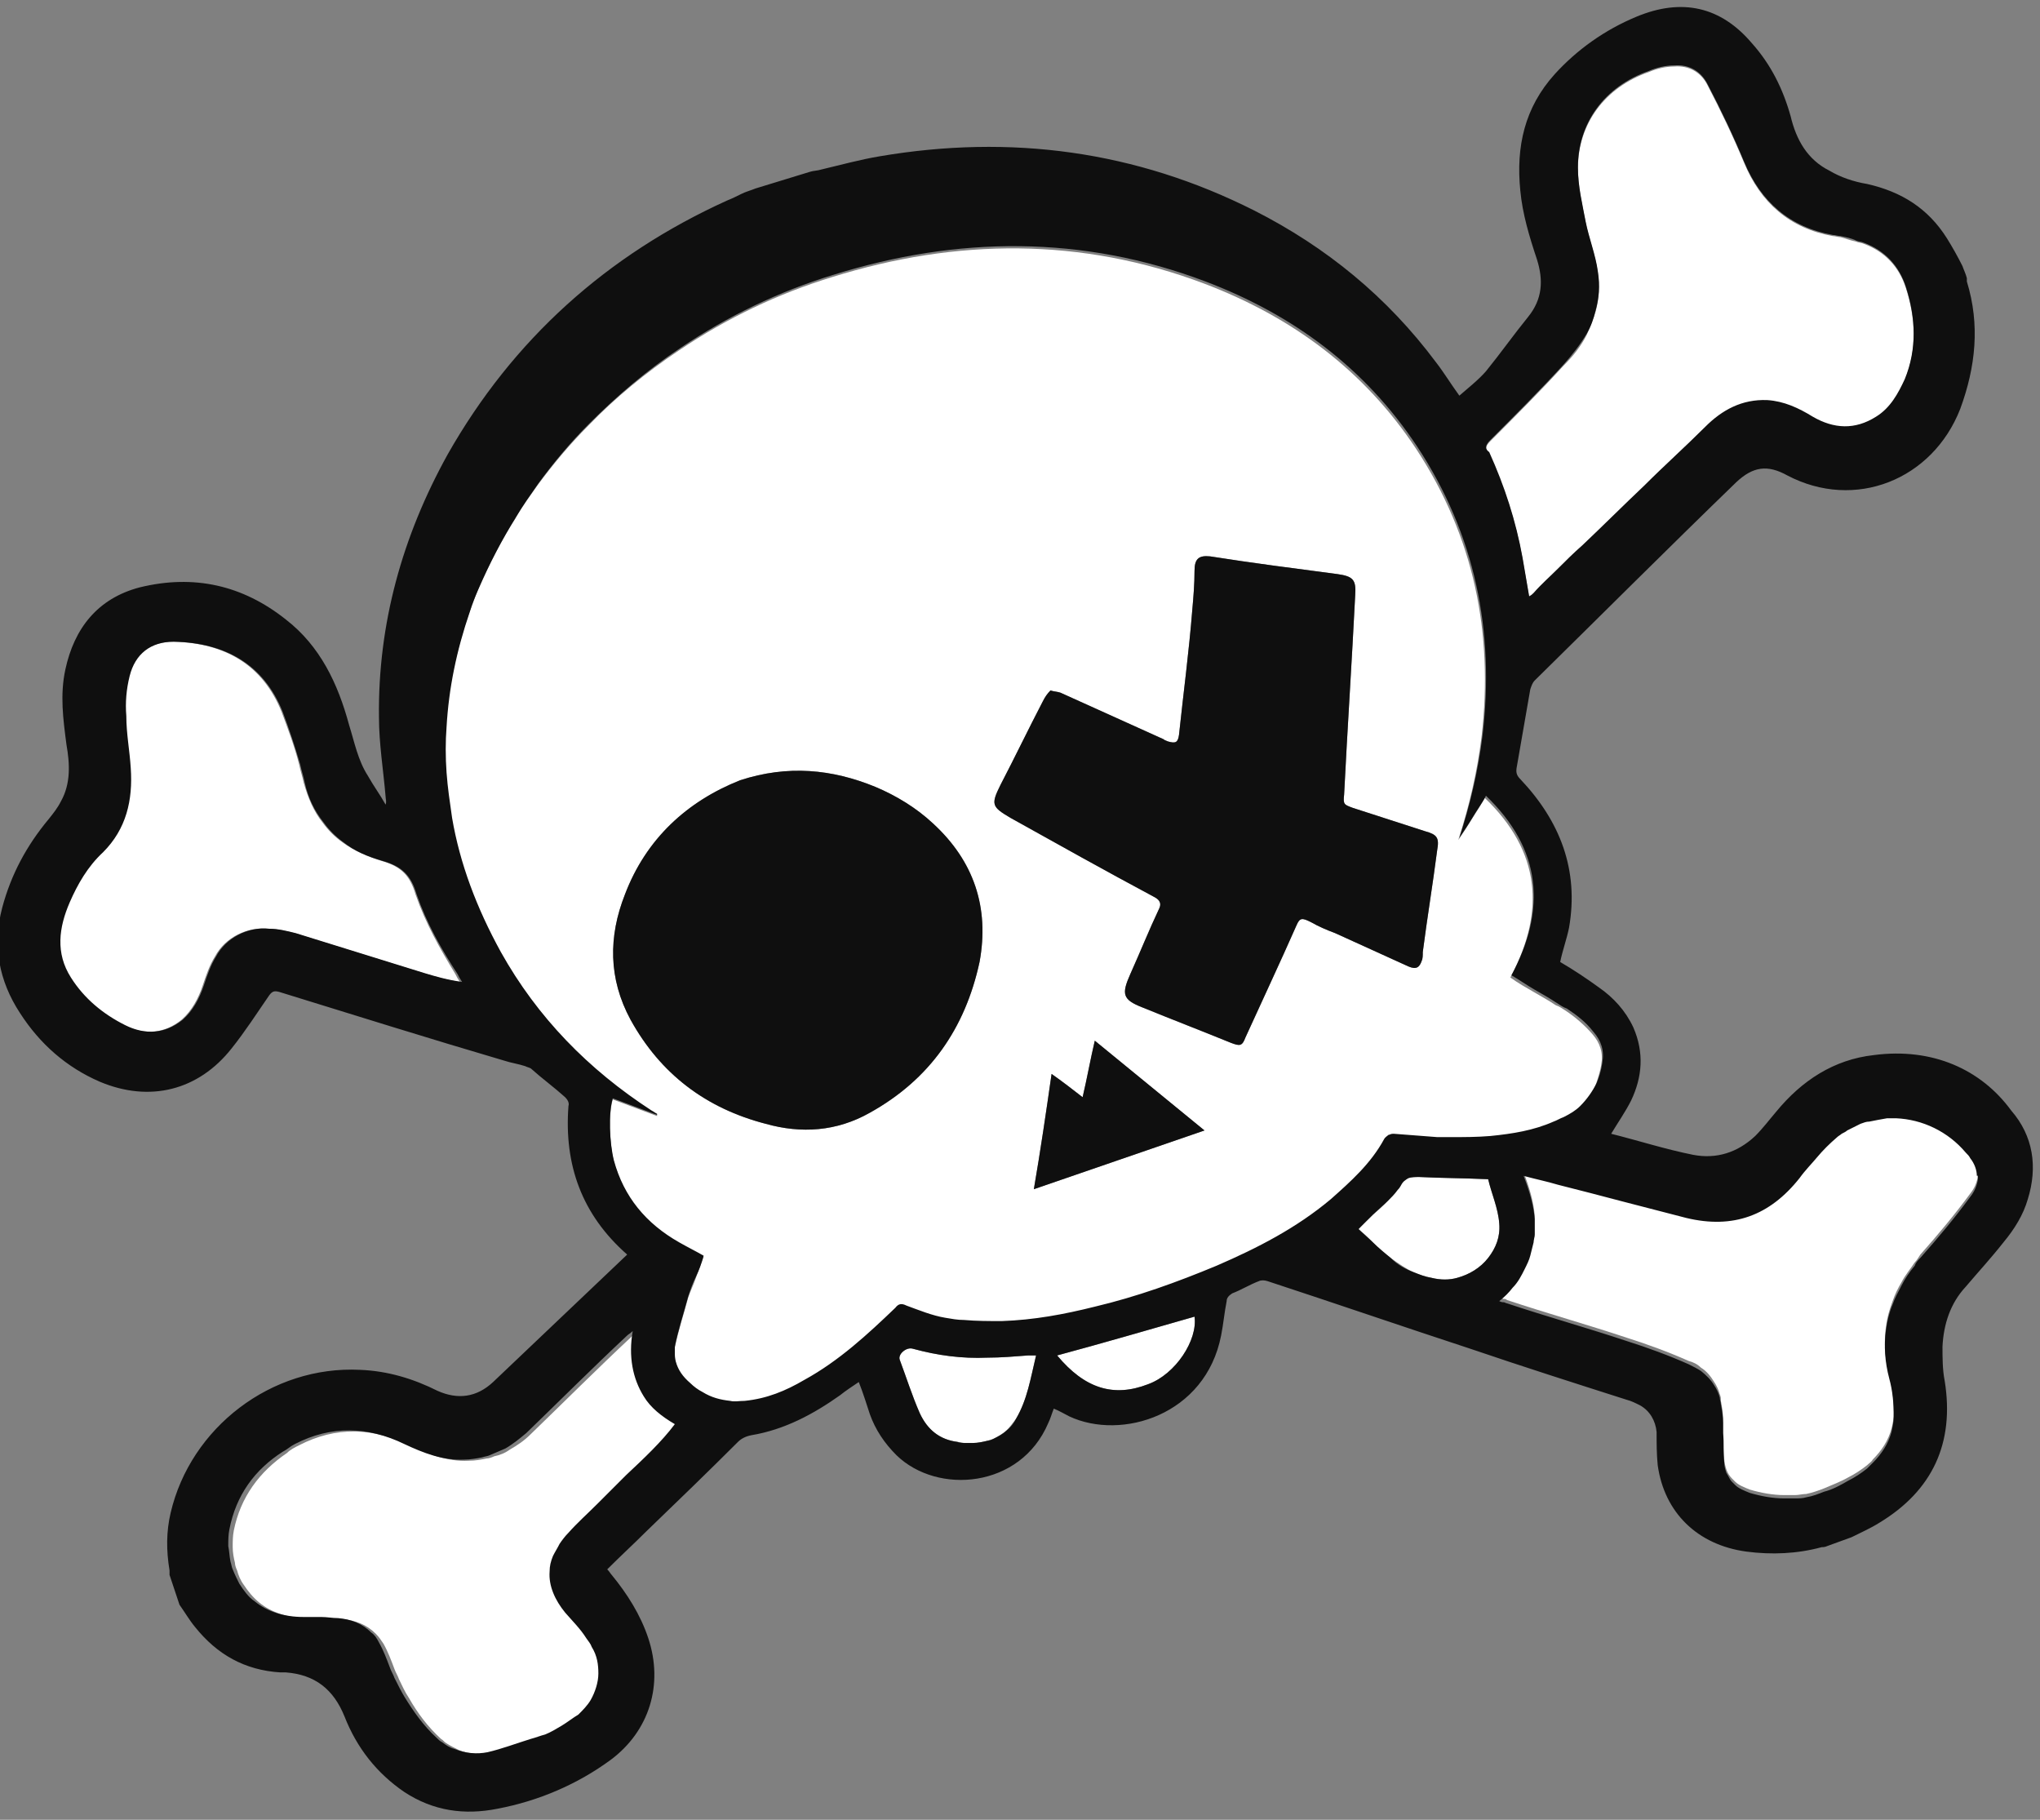 <?xml version="1.0" encoding="utf-8"?>
<!-- Generator: Adobe Illustrator 25.4.1, SVG Export Plug-In . SVG Version: 6.00 Build 0)  -->
<svg version="1.1" id="Capa_1" xmlns="http://www.w3.org/2000/svg" xmlns:xlink="http://www.w3.org/1999/xlink" x="0px" y="0px"
	 viewBox="0 0 184.1 164.2" style="enable-background:new 0 0 184.1 164.2;" xml:space="preserve">
<rect x="0" y="0" width="184.1" height="164.2" fill="#808080" stroke="none"/>
<style type="text/css">
	.st0{fill:none;}
	.st1{fill:#FFFFFF;}
	.st2{fill:#0F0F0F;}
	.st3{fill:none;stroke:#0F0F0F;stroke-width:0;stroke-linecap:round;stroke-linejoin:round;}
</style>
<g>
	<path class="st0" d="M142.4,100c-0.4,0.4-0.9,0.7-1.5,1C141.5,100.7,142,100.4,142.4,100z"/>
	<path class="st0" d="M62.1,117.1c0.2-0.6,0.4-1.2,0.7-1.8C62.5,115.9,62.3,116.5,62.1,117.1c-0.4,1.5-0.9,3-1.2,4.5
		c0,0.2,0,0.3,0,0.5c0-0.2,0-0.3,0-0.5C61.2,120.1,61.7,118.6,62.1,117.1z"/>
	<path class="st0" d="M48.5,43.7c1.4-1.9,2.9-3.7,4.6-5.4C51.4,40,49.9,41.8,48.5,43.7z"/>
	<path class="st0" d="M144.5,96c-0.1,0.7-0.3,1.3-0.5,1.8C144.2,97.3,144.4,96.7,144.5,96z"/>
	<path class="st0" d="M86.4,130.1c0.2,0,0.5,0.1,0.7,0.1c0.2,0,0.5,0,0.7,0c-0.2,0-0.5,0-0.7,0C86.9,130.2,86.6,130.2,86.4,130.1z"
		/>
	<path class="st0" d="M40.3,65.6c0.2-3.5,0.9-6.9,2.1-10.4C41.2,58.7,40.5,62.2,40.3,65.6z"/>
	<path class="st0" d="M129.6,102.8c-1.3-0.1-2.6-0.2-3.9-0.3C126.9,102.6,128.2,102.7,129.6,102.8z"/>
	<path class="st0" d="M141.3,91.1c-0.3-0.2-0.6-0.4-0.9-0.5c-0.7-0.4-1.3-0.8-2-1.2c0.7,0.4,1.4,0.8,2,1.2
		C140.7,90.8,141,91,141.3,91.1z"/>
	<path class="st0" d="M134.4,102.7c1.9-0.2,3.9-0.5,5.7-1.3c0.3-0.1,0.6-0.3,0.9-0.4c-0.3,0.1-0.6,0.3-0.9,0.4
		C138.3,102.2,136.4,102.5,134.4,102.7z"/>
	<path class="st0" d="M56.5,133.1c-0.8,0.8-1.7,1.7-2.6,2.6C54.8,134.8,55.7,133.9,56.5,133.1c1.6-1.5,3.2-3,4.8-4.5h0
		C59.7,130.1,58.1,131.6,56.5,133.1z"/>
	<path class="st0" d="M125.2,102.6c0.1-0.1,0.3-0.1,0.4-0.1h0C125.5,102.5,125.3,102.6,125.2,102.6z"/>
	<path class="st0" d="M46.5,46.6c-1.3,2-2.4,4.2-3.4,6.5c-0.3,0.7-0.5,1.4-0.8,2.1c0.2-0.7,0.5-1.4,0.8-2.1
		C44.1,50.8,45.2,48.7,46.5,46.6z"/>
	<path class="st0" d="M129.6,102.8c0.4,0,0.9,0,1.3,0c1.2,0,2.3,0,3.5-0.1c-1.2,0.1-2.3,0.1-3.5,0.1
		C130.5,102.8,130,102.8,129.6,102.8z"/>
	<path class="st0" d="M144,97.8c-0.4,0.8-0.9,1.5-1.5,2.1C143.1,99.4,143.6,98.7,144,97.8z"/>
	<path class="st0" d="M30.7,146.1c-0.5-0.1-1-0.1-1.5-0.1C29.7,146,30.2,146.1,30.7,146.1z"/>
	<path class="st0" d="M51.3,138.3c-0.3,0.3-0.6,0.7-0.8,1C50.7,138.9,51,138.6,51.3,138.3z"/>
	<path class="st0" d="M41,157.8c-0.4-0.1-0.7-0.3-1.1-0.6C40.3,157.5,40.7,157.7,41,157.8z"/>
	<path class="st0" d="M54,151c0,0.8-0.3,1.7-0.7,2.4C53.8,152.7,54,151.8,54,151z"/>
	<path class="st0" d="M140.6,51.4c0.7-0.7,1.4-1.4,2.2-2.1c1.9-1.8,3.7-3.6,5.6-5.4c-1.9,1.8-3.7,3.6-5.6,5.4
		C142,50,141.3,50.7,140.6,51.4z"/>
	<path class="st0" d="M143.2,30.1c0.4-0.7,0.6-1.3,0.8-2.1C143.8,28.8,143.5,29.5,143.2,30.1z"/>
	<path class="st0" d="M23.2,144.6c1.1,0.9,2.6,1.4,4.4,1.4c0.2,0,0.5,0,0.8,0c-0.3,0-0.5,0-0.8,0C25.8,146,24.3,145.5,23.2,144.6z"
		/>
	<path class="st0" d="M21.9,143c-0.2-0.4-0.4-0.8-0.6-1.3C21.4,142.2,21.6,142.6,21.9,143z"/>
	<path class="st0" d="M33.7,147.4c0.3,0.3,0.5,0.6,0.7,0.9c0.4,0.7,0.7,1.5,1,2.3c-0.3-0.8-0.6-1.6-1-2.3
		C34.2,147.9,34,147.6,33.7,147.4z"/>
	<path class="st0" d="M47.9,156.9c0.4-0.1,0.9-0.3,1.3-0.4c0.5-0.2,1-0.5,1.5-0.8c-0.5,0.3-1,0.6-1.5,0.8
		C48.8,156.7,48.3,156.8,47.9,156.9z"/>
	<path class="st0" d="M49.6,141.8c0-0.5,0.1-0.9,0.3-1.4c0.2-0.4,0.3-0.7,0.6-1.1c-0.2,0.4-0.4,0.7-0.6,1.1
		C49.7,140.9,49.6,141.3,49.6,141.8z"/>
	<path class="st0" d="M21.9,143c0.4,0.6,0.8,1.1,1.4,1.6C22.7,144.2,22.2,143.6,21.9,143z"/>
	<path class="st0" d="M21.1,141.1c-0.1-0.5-0.1-0.9-0.2-1.4C21,140.1,21,140.6,21.1,141.1z"/>
	<path class="st0" d="M36.6,153.2c-0.3-0.5-0.6-1.1-0.9-1.7C36,152.1,36.3,152.6,36.6,153.2z"/>
	<path class="st0" d="M138.2,113.2c0.1-0.4,0.2-0.8,0.3-1.2C138.4,112.4,138.3,112.8,138.2,113.2z"/>
	<path class="st0" d="M136.5,116.1c0.5-0.5,0.8-1.1,1.1-1.7C137.4,115,137,115.6,136.5,116.1z"/>
	<path class="st0" d="M166.2,102c0.2-0.1,0.4-0.2,0.5-0.3C166.6,101.8,166.4,101.9,166.2,102z"/>
	<path class="st0" d="M170.3,100.6c0.3,0,0.5,0,0.8,0C170.8,100.6,170.6,100.6,170.3,100.6z"/>
	<path class="st0" d="M135.3,117.3c0.2,0,0.3,0.1,0.4,0.1C135.6,117.4,135.5,117.3,135.3,117.3L135.3,117.3z"/>
	<path class="st0" d="M156.3,133.6c-0.2-0.2-0.3-0.5-0.5-0.8C156,133.1,156.1,133.3,156.3,133.6z"/>
	<path class="st0" d="M155.5,129.2c0,0.9,0,1.8,0.1,2.6c0,0.3,0.1,0.7,0.2,1c-0.1-0.3-0.2-0.6-0.2-1
		C155.5,131,155.6,130.1,155.5,129.2z"/>
	<path class="st0" d="M157.9,134.6c-0.5-0.1-1-0.4-1.3-0.7C156.9,134.2,157.4,134.4,157.9,134.6c1,0.3,2.1,0.5,3.1,0.5
		c0.3,0,0.7,0,1,0c-0.3,0-0.7,0-1,0C160,135.1,158.9,134.9,157.9,134.6z"/>
	<path class="st0" d="M164.6,134.5c-0.5,0.2-1,0.4-1.6,0.5C163.6,134.8,164.1,134.7,164.6,134.5z"/>
	<path class="st0" d="M153.5,123.6c0.5,0.3,0.9,0.8,1.2,1.3C154.4,124.3,154,123.9,153.5,123.6z"/>
	<path class="st0" d="M138.5,109.8c0,0.3,0,0.5,0,0.7C138.5,110.3,138.5,110.1,138.5,109.8z"/>
	<path class="st0" d="M155.2,126c0.1,0.2,0.1,0.4,0.1,0.6c0.1,0.5,0.2,1.1,0.2,1.7c0-0.6-0.1-1.2-0.2-1.7
		C155.3,126.4,155.2,126.2,155.2,126z"/>
	<path class="st0" d="M127.6,114.8c-0.8-0.3-1.5-0.7-2.1-1.3C126.2,114,126.9,114.5,127.6,114.8z"/>
	<path class="st0" d="M172.8,114.2c-0.5,0.6-0.9,1.2-1.2,1.8C171.9,115.3,172.3,114.7,172.8,114.2z"/>
	<path class="st0" d="M123.9,109.6c-0.4,0.4-0.9,0.8-1.3,1.3c0.5,0.4,0.9,0.8,1.3,1.2c-0.4-0.4-0.9-0.8-1.3-1.2
		C123.1,110.4,123.5,110,123.9,109.6z"/>
	<path class="st0" d="M171.5,115.9c-0.3,0.6-0.6,1.1-0.8,1.7C171,117.1,171.2,116.5,171.5,115.9z"/>
	<path class="st0" d="M125.2,108.4c0.3-0.3,0.7-0.7,0.9-1C125.9,107.7,125.5,108.1,125.2,108.4z"/>
	<path class="st0" d="M128.1,106.2c-0.4,0-0.7,0-1,0.1C127.4,106.2,127.7,106.2,128.1,106.2L128.1,106.2z"/>
	<path class="st0" d="M170.9,127.7c0,0.5-0.1,0.9-0.2,1.4C170.8,128.6,170.9,128.2,170.9,127.7z"/>
	<path class="st0" d="M170.7,129.1c-0.3,1.1-0.9,2-1.7,2.8C169.9,131,170.5,130.1,170.7,129.1z"/>
	<path class="st1" d="M61.3,128.6c-1.2-0.7-2.1-1.6-2.8-2.5c-1.1-1.6-1.4-3.6-1-5.9c-0.2,0.2-0.4,0.3-0.5,0.4
		c-3.1,2.9-6.1,5.9-9.1,8.8c-0.6,0.6-1.2,1-1.9,1.4c-0.4,0.3-0.9,0.5-1.4,0.6c-0.2,0.1-0.5,0.2-0.7,0.2c-0.5,0.1-1,0.2-1.6,0.2
		c-1.9,0.1-3.7-0.6-5.4-1.4c-3.3-1.6-6.6-1.7-9.9,0c-0.4,0.2-0.8,0.4-1.1,0.7c-2.5,1.7-4.2,4-4.8,7c-0.1,0.5-0.1,1-0.1,1.5
		c0,0.5,0.1,1,0.2,1.4c0,0.2,0.1,0.5,0.2,0.7c0.1,0.4,0.3,0.9,0.6,1.3c0.4,0.6,0.8,1.1,1.4,1.6c1.1,0.9,2.6,1.4,4.4,1.4
		c0.2,0,0.5,0,0.8,0c0.3,0,0.5,0,0.8,0c0.5,0,1,0.1,1.5,0.1c1.2,0.1,2.2,0.5,3,1.3c0.3,0.3,0.5,0.6,0.7,0.9c0.4,0.7,0.7,1.5,1,2.3
		c0.1,0.3,0.3,0.6,0.4,0.9c0.3,0.6,0.5,1.1,0.9,1.7c0.8,1.4,1.7,2.6,2.9,3.7c0.2,0.1,0.3,0.3,0.5,0.4c0.3,0.2,0.7,0.4,1.1,0.6
		c0.9,0.4,2,0.4,3,0.3c1.3-0.3,2.6-0.7,3.9-1.2c0.4-0.1,0.9-0.3,1.3-0.4c0.5-0.2,1-0.5,1.5-0.8c0.5-0.3,1-0.7,1.5-1
		c0.5-0.4,0.8-0.8,1.1-1.3c0.4-0.7,0.7-1.6,0.7-2.4s-0.2-1.7-0.6-2.4c-0.2-0.3-0.3-0.5-0.5-0.8c-0.5-0.8-1.2-1.5-1.9-2.3
		c-1-1.1-1.6-2.4-1.4-3.7c0-0.5,0.1-0.9,0.3-1.4c0.2-0.3,0.3-0.7,0.6-1.1c0.2-0.4,0.5-0.7,0.8-1c0.9-0.9,1.7-1.8,2.6-2.6
		c0.9-0.9,1.8-1.7,2.6-2.6C58.1,131.6,59.7,130.1,61.3,128.6z"/>
	<path class="st1" d="M89.1,122.5c-2.3,0.1-4.5-0.2-6.7-0.8c-0.6-0.2-1.4,0.5-1.2,1c0.6,1.6,1.1,3.2,1.8,4.8
		c0.7,1.6,1.9,2.4,3.4,2.6c0.2,0,0.5,0.1,0.7,0.1c0.2,0,0.5,0,0.7,0c0.5,0,0.9-0.1,1.3-0.2c0.2-0.1,0.4-0.1,0.6-0.2
		c0.4-0.2,0.7-0.4,1.1-0.7c0.3-0.3,0.6-0.7,0.9-1.1c1-1.7,1.3-3.6,1.8-5.7c-0.3,0-0.5,0-0.7,0C91.5,122.4,90.3,122.5,89.1,122.5z"/>
	<path class="st1" d="M137.4,50.4c0.2,1.2,0.4,2.3,0.6,3.5c0.2-0.1,0.3-0.2,0.4-0.3c0.8-0.8,1.5-1.5,2.2-2.2
		c0.7-0.7,1.4-1.4,2.2-2.1c1.9-1.8,3.7-3.6,5.6-5.4c1.8-1.8,3.7-3.6,5.5-5.3c1.5-1.5,3.3-2.5,5.6-2.4c1.5,0.1,2.8,0.7,4.1,1.5
		c1.9,1.1,3.8,1.2,5.7,0c1.3-0.8,2-2.1,2.6-3.4c1.1-2.7,1-5.5,0.1-8.3c-0.6-1.9-1.9-3.3-3.8-4c-0.2-0.1-0.5-0.1-0.7-0.2
		c-0.5-0.1-1-0.3-1.4-0.4c-0.2,0-0.5-0.1-0.7-0.1c-3.9-0.7-6.5-3-8-6.6c-1-2.4-2.1-4.7-3.3-7c-0.6-1.2-1.7-1.8-3-1.7
		c-0.8,0-1.6,0.2-2.3,0.5c-4,1.4-6.4,4.7-6.4,8.7c0,1.7,0.4,3.3,0.7,4.9c0.3,1.5,0.9,3,1.1,4.5c0.2,1.2,0.1,2.4-0.2,3.5
		c-0.2,0.7-0.5,1.4-0.8,2.1c-0.5,1-1.2,1.9-2.1,2.8c-2.1,2.3-4.4,4.6-6.6,6.8c-0.5,0.5-0.5,0.8-0.1,1.2
		C135.8,44,136.8,47.1,137.4,50.4z"/>
	<path class="st1" d="M37.5,80.7c-0.5-1.7-1.3-2.5-3-3c-1.3-0.4-2.5-0.9-3.6-1.7c-0.7-0.5-1.3-1.1-1.8-1.8c-0.8-1-1.3-2.2-1.7-3.6
		c-0.1-0.5-0.3-1.1-0.4-1.6c-0.4-1.6-1-3.2-1.6-4.8c-1.7-4.2-5.1-6.2-9.8-6.3c-2.1,0-3.5,1.1-4,3.1c-0.3,1.2-0.4,2.4-0.3,3.6
		c0,1.6,0.3,3.1,0.4,4.7c0.2,2.9-0.4,5.5-2.5,7.6c-1.4,1.3-2.3,2.9-3,4.5c-1,2.3-1.3,4.6,0.1,6.8c1.2,1.9,2.9,3.3,4.9,4.3
		c1.8,0.9,3.6,0.8,5.2-0.5c0.9-0.8,1.5-1.9,1.9-3.1c0.3-0.9,0.6-1.8,1.1-2.6c0.9-1.7,2.9-2.7,4.8-2.5c0.8,0,1.6,0.2,2.4,0.4
		c3.9,1.2,7.7,2.4,11.6,3.6c1,0.3,2,0.6,3.3,0.8c-0.2-0.3-0.3-0.5-0.4-0.7C39.7,85.6,38.4,83.3,37.5,80.7z"/>
	<path class="st1" d="M95.4,122.3c2.5,3,5.1,3.8,8.2,2.6c2.5-0.9,4.5-4,4.2-6.1C103.6,120,99.5,121.2,95.4,122.3z"/>
	<path class="st1" d="M177.4,103.7c-1.6-2-3.9-3.1-6.3-3.1c-0.3,0-0.5,0-0.8,0c-0.5,0-1.1,0.1-1.6,0.3c-0.3,0.1-0.5,0.1-0.8,0.2
		c-0.4,0.2-0.8,0.4-1.2,0.6c-0.2,0.1-0.4,0.2-0.5,0.3c-0.1,0.1-0.3,0.2-0.4,0.3c-0.6,0.5-1.2,1.2-1.8,1.8c-0.5,0.6-1.1,1.3-1.6,1.9
		c-2.7,3.4-6,4.6-10.2,3.6c-1.9-0.5-3.8-1-5.8-1.5c-1.9-0.5-3.9-1-5.8-1.5c-1-0.3-2-0.5-3.1-0.8c0.5,1.3,0.9,2.6,1,3.9
		c0,0.3,0,0.5,0,0.7s0,0.5,0,0.7s0,0.5-0.1,0.7c-0.1,0.4-0.2,0.8-0.3,1.2c-0.1,0.4-0.3,0.8-0.5,1.2c-0.3,0.6-0.7,1.1-1.1,1.7
		c-0.4,0.4-0.8,0.8-1.2,1.2c0.2,0,0.3,0.1,0.4,0.1c0.1,0,0.2,0,0.3,0.1c3.6,1.2,7.2,2.2,10.8,3.4c1.9,0.6,3.8,1.3,5.6,2.1
		c0.4,0.1,0.8,0.3,1.1,0.6c0.5,0.3,0.9,0.8,1.2,1.3c0.2,0.3,0.4,0.7,0.5,1.1c0.1,0.2,0.1,0.4,0.1,0.6c0.1,0.5,0.2,1.1,0.2,1.7
		c0,0.3,0,0.6,0,0.9c0,0.9,0,1.8,0.1,2.6c0,0.3,0.1,0.7,0.2,1c0.1,0.3,0.3,0.6,0.5,0.8c0.1,0.1,0.2,0.2,0.3,0.3
		c0.3,0.3,0.8,0.5,1.3,0.7c1,0.3,2.1,0.5,3.1,0.5c0.4,0,0.7,0,1,0c0.3,0,0.7-0.1,1-0.1c0.5-0.1,1.1-0.3,1.6-0.5
		c0.7-0.3,1.5-0.6,2.2-1c0.6-0.3,1.2-0.7,1.7-1.1c0.2-0.2,0.4-0.3,0.5-0.5c0.8-0.8,1.4-1.7,1.7-2.8c0.1-0.4,0.2-0.9,0.2-1.4
		c0-1.2-0.1-2.3-0.4-3.4c-0.4-1.5-0.5-3-0.3-4.4c0.1-0.8,0.3-1.5,0.6-2.3c0.2-0.6,0.5-1.2,0.8-1.7c0.3-0.6,0.8-1.2,1.2-1.8
		c0.2-0.2,0.3-0.4,0.5-0.7c1.6-1.8,3.1-3.6,4.5-5.5c0.4-0.5,0.6-1,0.7-1.6c0-0.2,0-0.4,0-0.6c0-0.6-0.3-1.1-0.6-1.6
		C177.7,104,177.6,103.9,177.4,103.7z"/>
	<path class="st1" d="M125.2,102.6c0.1-0.1,0.3-0.1,0.4-0.1h0l0,0c0,0,0.1,0,0.1,0c1.2,0.1,2.5,0.2,3.9,0.3c0.4,0,0.9,0,1.3,0
		c1.2,0,2.3,0,3.5-0.1c1.9-0.2,3.9-0.5,5.7-1.3c0.3-0.1,0.6-0.3,0.9-0.4c0.5-0.3,1-0.6,1.5-1c0.7-0.6,1.2-1.3,1.5-2.1
		c0.2-0.6,0.4-1.2,0.5-1.8c0.2-1.1-0.1-2-0.8-2.8c-0.7-0.8-1.5-1.5-2.4-2.1c-0.3-0.2-0.6-0.4-0.9-0.5c-0.6-0.4-1.3-0.8-2-1.2
		c-0.7-0.4-1.4-0.8-2.1-1.3c3.2-6,2.7-11.4-2.3-16.2c-0.2,0.3-0.4,0.7-0.6,1c-0.4,0.6-0.8,1.3-1.2,1.9c-0.2,0.3-0.4,0.6-0.6,0.9
		c1-3.1,1.7-6.1,2.1-9.3c1.1-9.4-0.7-18.1-5.9-26c-4.7-7.1-11.2-11.9-19.1-14.9c-11.1-4.2-22.4-4.1-33.6-0.6
		c-4.9,1.5-9.5,3.7-13.8,6.6c-3,2-5.8,4.3-8.2,6.8c-1.7,1.7-3.2,3.5-4.6,5.4c-0.7,1-1.4,1.9-2,3c-1.3,2-2.4,4.2-3.4,6.5
		c-0.3,0.7-0.5,1.4-0.8,2.1c-1.2,3.5-1.9,7-2.1,10.4c-0.1,1.4-0.1,2.8,0,4.1c0.1,1.4,0.2,2.7,0.5,4.1C41.5,78,43,82,45.2,86
		c3.3,5.9,7.9,10.6,13.6,14.3c0.2,0.1,0.3,0.2,0.5,0.3v0.1c-1.3-0.5-2.7-1-4-1.5c-0.4,1.3-0.3,4,0.1,5.6c0.9,3.3,2.9,5.7,5.9,7.4
		c0.7,0.4,1.5,0.8,2.2,1.2c-0.2,0.6-0.5,1.3-0.7,1.9s-0.5,1.2-0.7,1.8c-0.4,1.5-0.9,3-1.2,4.5c0,0.2,0,0.3,0,0.5
		c0,0.3,0,0.6,0.1,0.9c0.2,0.7,0.6,1.4,1.3,1.9c0.4,0.3,0.7,0.6,1.1,0.8c0.8,0.4,1.6,0.7,2.5,0.8c0.4,0,0.9,0,1.3,0
		c2-0.2,3.7-0.9,5.4-1.9c3.1-1.7,5.7-4.1,8.2-6.5c0.3-0.4,0.6-0.4,1-0.2c1.1,0.4,2.3,0.9,3.5,1.1c0.6,0.1,1.1,0.2,1.7,0.2
		c1.1,0.1,2.3,0.1,3.4,0.1c2.8-0.1,5.6-0.6,8.4-1.3c3.8-0.9,7.4-2.2,11-3.7c3.7-1.6,7.2-3.4,10.3-6c1.8-1.6,3.6-3.2,4.7-5.2
		C124.9,102.8,125,102.7,125.2,102.6z M88.4,86.8c-1.3,6-4.5,10.6-9.9,13.6c-3,1.7-6.2,1.9-9.4,1c-5.4-1.4-9.5-4.5-12.2-9.4
		c-2-3.7-2-7.5-0.5-11.3c1.9-5,5.6-8.4,10.4-10.3c4.3-1.4,8.3-1,12.2,0.6c1.9,0.8,3.7,1.9,5.2,3.3C87.9,77.7,89.3,81.9,88.4,86.8z
		 M93.3,107.3c0.6-3.5,1.1-6.9,1.6-10.4c1,0.7,1.9,1.4,2.8,2.1c0.4-1.7,0.7-3.4,1.1-5.1c3.3,2.7,6.6,5.4,9.9,8.1L93.3,107.3z
		 M120.5,84.2c-0.8-0.3-1.5-0.6-2.2-1c-0.8-0.4-1-0.4-1.3,0.3c-1.5,3.4-3.1,6.8-4.6,10.1c-0.3,0.8-0.5,0.8-1.3,0.5
		c-2.7-1.1-5.3-2.1-8-3.2c-1.8-0.7-1.9-1.2-1.1-3c0.9-2,1.7-4,2.6-5.9c0.3-0.6-0.1-0.9-0.5-1.1c-4.3-2.3-8.6-4.7-12.9-7.1
		c-1.7-1-1.8-1.2-0.9-3c1.3-2.5,2.5-5,3.8-7.5c0.2-0.4,0.4-0.7,0.7-1c0.3,0.1,0.6,0.1,0.9,0.2c3.1,1.4,6.2,2.8,9.3,4.2
		c0.1,0.1,0.2,0.1,0.4,0.2c0.7,0.2,0.9,0.1,1-0.6c0.4-3.8,0.9-7.5,1.2-11.3c0.1-1.1,0.2-2.3,0.2-3.5c0-1.1,0.4-1.4,1.4-1.3
		c3.8,0.6,7.7,1.1,11.5,1.6c1.4,0.2,1.7,0.5,1.6,1.9c-0.3,6-0.7,12-1,18c-0.1,0.9,0,0.9,0.8,1.2c2.2,0.7,4.3,1.4,6.5,2.1
		c1.1,0.3,1.3,0.6,1.1,1.7c-0.4,3.1-0.9,6.1-1.3,9.2c0,0.3,0,0.6-0.1,0.8c-0.2,0.6-0.5,0.8-1.2,0.5
		C124.9,86.2,122.7,85.2,120.5,84.2z"/>
	<path class="st1" d="M134.3,106.4c-2.2-0.1-4.2-0.1-6.2-0.2c-0.4,0-0.7,0-1,0.1c-0.3,0.1-0.5,0.3-0.7,0.7c-0.1,0.1-0.2,0.2-0.3,0.4
		c-0.3,0.4-0.6,0.7-0.9,1c-0.4,0.4-0.8,0.8-1.3,1.2c-0.4,0.4-0.9,0.8-1.3,1.3c0.5,0.4,0.9,0.8,1.3,1.2c0.5,0.5,1,0.9,1.6,1.4
		c0.7,0.5,1.4,1,2.1,1.3c0.5,0.2,1,0.4,1.6,0.5c0.8,0.2,1.6,0.2,2.3,0c1.1-0.3,2.1-0.9,2.8-1.8s1.1-1.9,1-3.1
		C135.2,109,134.6,107.7,134.3,106.4z"/>
	<path class="st2" d="M181.5,100.2c-2.7-3.7-7.1-5.7-12.4-5c-3.6,0.4-6.5,2.3-8.8,5.1c-0.6,0.7-1.2,1.5-1.9,2.2
		c-1.6,1.5-3.5,2.1-5.6,1.7c-2.5-0.5-5-1.3-7.4-1.9c0.6-1,1.3-2,1.8-3c1-2.1,1.2-4.3,0.2-6.6c-0.7-1.5-1.8-2.7-3.1-3.6
		c-1.1-0.8-2.3-1.6-3.5-2.3c0.2-1,0.6-2.1,0.8-3.1c0.9-5.2-0.8-9.6-4.4-13.4c-0.4-0.4-0.4-0.7-0.3-1.2c0.4-2.3,0.8-4.6,1.2-6.9
		c0.1-0.3,0.2-0.6,0.4-0.8c6.1-6,12.1-12,18.2-17.9c1.5-1.4,2.8-1.6,4.6-0.6c6.1,3.2,13.1,0.4,15.6-6c1.4-3.8,1.8-7.6,0.6-11.5
		c0-0.1,0-0.2,0-0.3c-0.1-0.4-0.3-0.8-0.4-1.1c-0.4-0.8-0.9-1.7-1.4-2.5c-1.7-2.7-4.1-4.2-7.2-4.9c-1.2-0.2-2.4-0.6-3.4-1.2
		c-2-1-3-2.8-3.5-4.9c-0.7-2.5-1.8-4.7-3.5-6.6c-2.8-3.3-6.3-4.1-10.4-2.4c-2.9,1.2-5.4,3-7.4,5.2c-2.7,3-3.5,6.5-3.1,10.5
		c0.2,2.1,0.8,4.1,1.5,6.2c0.6,1.9,0.5,3.6-0.8,5.2c-1.3,1.6-2.5,3.3-3.8,4.9c-0.7,0.8-1.6,1.5-2.4,2.2c-0.8-1.1-1.4-2.1-2.1-3
		c-4.4-5.9-9.9-10.4-16.4-13.7c-10.7-5.4-22-6.9-33.8-4.9c-1.8,0.3-3.6,0.8-5.3,1.2c-0.3,0.1-0.7,0.1-1,0.2L68.2,17
		c-0.5,0.2-0.9,0.3-1.3,0.5c-0.4,0.2-0.8,0.4-1.3,0.6C54.8,23,46.3,30.6,40.4,41c-4.1,7.4-6.3,15.3-6.2,23.7c0,2.4,0.4,4.8,0.6,7.2
		c0,0.2,0.1,0.4,0,0.7c-0.5-0.9-1.1-1.7-1.6-2.6c-0.9-1.4-1.2-3-1.7-4.6c-1-3.7-2.6-7.1-5.7-9.5c-3.9-3.1-8.3-4.1-13.2-2.9
		c-3.8,1-5.9,3.7-6.7,7.4c-0.5,2.3-0.2,4.5,0.1,6.8c0.3,1.7,0.4,3.5-0.5,5.1c-0.3,0.6-0.7,1.1-1.1,1.6c-2,2.4-3.4,5-4.2,8
		c-0.9,3.4-0.3,6.6,1.6,9.5C3.6,94.2,6,96.3,9,97.6c4.5,1.9,8.9,0.8,11.9-3c1.2-1.5,2.3-3.2,3.4-4.8c0.3-0.4,0.5-0.4,0.9-0.3
		c6.8,2.1,13.5,4.2,20.3,6.2c0.6,0.2,1.3,0.3,1.9,0.5c0.2,0.1,0.3,0.1,0.5,0.2c1,0.9,2.1,1.7,3.1,2.6c0.2,0.2,0.4,0.5,0.3,0.8
		c-0.4,5.3,1.2,9.8,5.3,13.4c0,0,0,0,0,0c0,0,0,0,0,0c-4,3.8-8.1,7.7-12.1,11.5c-1.5,1.4-3.2,1.6-5,0.8c-2.2-1.1-4.5-1.8-7-1.9
		c-8-0.4-15.3,5.2-17.1,12.9c-0.4,1.7-0.4,3.4-0.1,5.2c0,0.1,0,0.2,0,0.4c0.3,0.9,0.6,1.8,0.9,2.7c0.5,0.7,0.9,1.4,1.4,2
		c2,2.5,4.5,3.9,7.7,4.1c0.2,0,0.4,0,0.5,0c2.6,0.2,4.3,1.5,5.3,4c1.1,2.8,2.9,5.1,5.4,6.8c2.6,1.7,5.4,2.1,8.4,1.5
		c3.7-0.7,7.2-2.2,10.2-4.4c3.5-2.6,4.8-6.8,3.4-11c-0.7-2.1-1.9-4-3.3-5.7c-0.1-0.1-0.2-0.3-0.4-0.5c1.2-1.2,2.4-2.3,3.5-3.4
		c2.8-2.7,5.6-5.4,8.3-8.1c0.3-0.3,0.7-0.5,1.2-0.6c3-0.5,5.6-1.9,8-3.6c0.5-0.4,1.1-0.8,1.7-1.2c0.4,1,0.7,2,1,2.9
		c0.5,1.4,1.3,2.6,2.4,3.7c3.7,3.6,11.2,3,13.7-2.9c0.2-0.4,0.3-0.8,0.5-1.3c0.5,0.2,1,0.5,1.4,0.7c4.7,2.2,12.3-0.1,13.7-7.3
		c0.2-1,0.3-2.1,0.5-3.1c0-0.3,0.2-0.5,0.5-0.7c0.8-0.3,1.6-0.8,2.4-1.1c0.2-0.1,0.5-0.1,0.8,0c6.1,2,12.2,4.1,18.3,6.1
		c4.7,1.6,9.4,3.1,14.1,4.6c0.4,0.1,0.8,0.3,1.2,0.5c0.9,0.5,1.4,1.4,1.5,2.4c0,1,0,2,0.1,3c0.6,4.3,3.6,7.2,8,7.8
		c2.3,0.3,4.6,0.2,6.8-0.4c0.1,0,0.3,0,0.5-0.1l2.2-0.8c0.8-0.4,1.7-0.8,2.5-1.3c4.8-2.9,6.8-7.2,5.9-12.8c-0.2-1-0.2-2.1-0.2-3.1
		c0.1-2,0.7-3.9,2.1-5.4c1.1-1.3,2.3-2.6,3.4-4c1-1.2,1.8-2.5,2.2-3.9C183.9,105.3,183.5,102.5,181.5,100.2z M134.5,39.7
		c2.2-2.2,4.5-4.5,6.6-6.8c0.8-0.9,1.5-1.8,2.1-2.8c0.4-0.7,0.6-1.3,0.8-2.1c0.3-1.1,0.4-2.2,0.2-3.5c-0.2-1.5-0.8-3-1.1-4.5
		c-0.3-1.6-0.7-3.2-0.7-4.9c0-4,2.4-7.3,6.4-8.7c0.7-0.3,1.5-0.5,2.3-0.5c1.3-0.1,2.4,0.5,3,1.7c1.2,2.3,2.3,4.6,3.3,7
		c1.5,3.6,4.1,5.9,8,6.6c0.2,0,0.5,0.1,0.7,0.1c0.5,0.1,1,0.2,1.4,0.4c0.2,0.1,0.5,0.1,0.7,0.2c1.9,0.7,3.2,2.1,3.8,4
		c0.9,2.8,1,5.6-0.1,8.3c-0.6,1.3-1.3,2.6-2.6,3.4c-1.9,1.2-3.8,1.1-5.7,0c-1.3-0.8-2.6-1.4-4.1-1.5c-2.3-0.1-4.1,0.9-5.6,2.4
		c-1.8,1.8-3.7,3.5-5.5,5.3c-1.9,1.8-3.7,3.6-5.6,5.4c-0.8,0.7-1.5,1.4-2.2,2.1c-0.7,0.7-1.5,1.4-2.2,2.2c-0.1,0.1-0.2,0.2-0.4,0.3
		c-0.2-1.2-0.4-2.3-0.6-3.5c-0.6-3.3-1.6-6.4-3-9.5C134,40.5,134,40.2,134.5,39.7z M38.3,87.8c-3.9-1.2-7.7-2.4-11.6-3.6
		c-0.8-0.2-1.6-0.4-2.4-0.4c-1.9-0.2-3.9,0.8-4.8,2.5c-0.5,0.8-0.8,1.7-1.1,2.6c-0.4,1.2-1,2.3-1.9,3.1c-1.6,1.3-3.4,1.4-5.2,0.5
		c-2-1-3.7-2.4-4.9-4.3C5,86,5.3,83.7,6.3,81.4c0.7-1.6,1.6-3.2,3-4.5c2.1-2.1,2.7-4.7,2.5-7.6c-0.1-1.6-0.4-3.1-0.4-4.7
		c-0.1-1.2,0-2.4,0.3-3.6c0.5-2,1.9-3.1,4-3.1c4.7,0.1,8.1,2.1,9.8,6.3c0.6,1.6,1.1,3.1,1.6,4.8c0.1,0.5,0.3,1.1,0.4,1.6
		c0.3,1.4,0.9,2.6,1.7,3.6c0.5,0.7,1.1,1.3,1.8,1.8c1,0.8,2.2,1.3,3.6,1.7c1.7,0.5,2.5,1.3,3,3c0.9,2.6,2.2,4.9,3.7,7.2
		c0.1,0.2,0.2,0.4,0.4,0.7C40.3,88.4,39.3,88.1,38.3,87.8z M56.5,133.1c-0.8,0.8-1.7,1.7-2.6,2.6c-0.9,0.9-1.8,1.7-2.6,2.6
		c-0.3,0.3-0.6,0.7-0.8,1c-0.2,0.4-0.4,0.7-0.6,1.1c-0.2,0.5-0.3,0.9-0.3,1.4c-0.1,1.3,0.5,2.6,1.4,3.7c0.7,0.8,1.4,1.5,1.9,2.3
		c0.2,0.3,0.4,0.5,0.5,0.8c0.5,0.8,0.6,1.6,0.6,2.4s-0.3,1.7-0.7,2.4c-0.3,0.5-0.7,0.9-1.1,1.3c-0.5,0.3-1,0.7-1.5,1
		c-0.5,0.3-1,0.6-1.5,0.8c-0.4,0.1-0.9,0.3-1.3,0.4c-1.3,0.4-2.6,0.9-3.9,1.2c-1,0.2-2,0.1-3-0.3c-0.4-0.1-0.7-0.3-1.1-0.6
		c-0.2-0.1-0.3-0.2-0.5-0.4c-1.2-1.1-2.1-2.4-2.9-3.7c-0.3-0.5-0.6-1.1-0.9-1.7c-0.1-0.3-0.3-0.6-0.4-0.9c-0.3-0.8-0.6-1.6-1-2.3
		c-0.2-0.4-0.4-0.7-0.7-0.9c-0.8-0.8-1.8-1.2-3-1.3c-0.5,0-1-0.1-1.5-0.1c-0.3,0-0.5,0-0.8,0c-0.3,0-0.5,0-0.8,0
		c-1.8,0-3.3-0.5-4.4-1.4c-0.6-0.4-1-1-1.4-1.6c-0.2-0.4-0.4-0.8-0.6-1.3c-0.1-0.2-0.1-0.4-0.2-0.7c-0.1-0.5-0.1-0.9-0.2-1.4
		c0-0.5,0-1,0.1-1.5c0.6-3.1,2.3-5.4,4.8-7c0.4-0.2,0.7-0.5,1.1-0.7c3.3-1.7,6.6-1.6,9.9,0c1.7,0.8,3.5,1.5,5.4,1.4
		c0.5,0,1.1-0.1,1.6-0.2c0.3-0.1,0.5-0.1,0.7-0.2c0.5-0.2,0.9-0.4,1.4-0.6c0.7-0.4,1.3-0.9,1.9-1.4c3-2.9,6-5.9,9.1-8.8
		c0.1-0.1,0.3-0.2,0.5-0.4c-0.4,2.3,0,4.3,1,5.9c0.6,1,1.6,1.8,2.8,2.5h0C59.7,130.1,58.1,131.6,56.5,133.1z M91.7,128
		c-0.2,0.4-0.5,0.8-0.9,1.1c-0.3,0.3-0.7,0.5-1.1,0.7c-0.2,0.1-0.4,0.2-0.6,0.2c-0.4,0.1-0.9,0.2-1.3,0.2c-0.2,0-0.5,0-0.7,0
		c-0.2,0-0.5,0-0.7-0.1c-1.6-0.2-2.7-1.1-3.4-2.6c-0.7-1.6-1.2-3.2-1.8-4.8c-0.2-0.5,0.6-1.2,1.2-1c2.2,0.6,4.4,0.9,6.7,0.8
		c1.2,0,2.4-0.1,3.7-0.2c0.2,0,0.4,0,0.7,0C93,124.4,92.7,126.3,91.7,128z M103.6,124.9c-3.1,1.2-5.7,0.4-8.2-2.6
		c4.1-1.1,8.2-2.3,12.4-3.5C108.1,120.9,106.1,124,103.6,124.9z M120.1,108.2c-3.1,2.6-6.6,4.4-10.3,6c-3.6,1.5-7.2,2.8-11,3.7
		c-2.8,0.7-5.5,1.2-8.4,1.3c-1.1,0-2.3,0-3.4-0.1c-0.6,0-1.1-0.1-1.7-0.2c-1.2-0.2-2.4-0.7-3.5-1.1c-0.4-0.2-0.7-0.2-1,0.2
		c-2.5,2.4-5.1,4.8-8.2,6.5c-1.7,1-3.4,1.7-5.4,1.9c-0.5,0-0.9,0.1-1.3,0c-0.9-0.1-1.7-0.3-2.5-0.8c-0.4-0.2-0.8-0.5-1.1-0.8
		c-0.7-0.6-1.1-1.2-1.3-1.9c-0.1-0.3-0.1-0.6-0.1-0.9c0-0.2,0-0.3,0-0.5c0.3-1.5,0.8-3,1.2-4.5c0.2-0.6,0.4-1.2,0.7-1.8
		s0.5-1.2,0.7-1.9c-0.7-0.4-1.5-0.8-2.2-1.2c-3-1.7-5-4.1-5.9-7.4c-0.4-1.6-0.5-4.3-0.1-5.6c1.3,0.5,2.7,1,4,1.5v-0.1
		c-0.2-0.1-0.3-0.2-0.5-0.3c-5.7-3.7-10.3-8.4-13.6-14.3c-2.2-4-3.7-8-4.4-12.1c-0.2-1.4-0.4-2.7-0.5-4.1c-0.1-1.4-0.1-2.8,0-4.1
		c0.2-3.5,0.9-6.9,2.1-10.4c0.2-0.7,0.5-1.4,0.8-2.1c1-2.3,2.1-4.4,3.4-6.5c0.6-1,1.3-2,2-3c1.4-1.9,2.9-3.7,4.6-5.4
		c2.5-2.5,5.2-4.8,8.2-6.8c4.3-2.9,8.9-5.1,13.8-6.6c11.2-3.5,22.5-3.6,33.6,0.6c7.9,3,14.4,7.8,19.1,14.9c5.2,7.9,7,16.6,5.9,26
		c-0.4,3.2-1.1,6.2-2.1,9.3c0.2-0.3,0.4-0.6,0.6-0.9c0.4-0.6,0.8-1.3,1.2-1.9c0.2-0.3,0.4-0.6,0.6-1c5,4.8,5.5,10.2,2.3,16.2
		c0.7,0.4,1.4,0.9,2.1,1.3c0.7,0.4,1.4,0.8,2,1.2c0.3,0.2,0.6,0.4,0.9,0.5c0.9,0.6,1.7,1.2,2.4,2.1c0.7,0.8,1,1.7,0.8,2.8
		c-0.1,0.7-0.3,1.3-0.5,1.8c-0.4,0.8-0.9,1.5-1.5,2.1c-0.4,0.4-0.9,0.7-1.5,1c-0.3,0.1-0.6,0.3-0.9,0.4c-1.8,0.8-3.7,1.1-5.7,1.3
		c-1.2,0.1-2.3,0.1-3.5,0.1c-0.5,0-0.9,0-1.3,0c-1.3-0.1-2.6-0.2-3.9-0.3c0,0-0.1,0-0.1,0l0,0c-0.2,0-0.3,0.1-0.4,0.1
		c-0.1,0.1-0.3,0.2-0.4,0.4C123.7,105,121.9,106.6,120.1,108.2z M134.3,113.5c-0.7,0.9-1.7,1.5-2.8,1.8c-0.7,0.2-1.5,0.2-2.3,0
		c-0.6-0.1-1.1-0.3-1.6-0.5c-0.8-0.3-1.5-0.7-2.1-1.3c-0.5-0.4-1.1-0.9-1.6-1.4c-0.4-0.4-0.9-0.8-1.3-1.2c0.5-0.5,0.9-0.9,1.3-1.3
		c0.4-0.4,0.9-0.8,1.3-1.2c0.3-0.3,0.7-0.7,0.9-1c0.1-0.1,0.2-0.2,0.3-0.4c0.2-0.4,0.4-0.5,0.7-0.7c0.3-0.1,0.6-0.1,1-0.1h0
		c2,0.1,4,0.1,6.2,0.2c0.3,1.3,0.9,2.6,1,4C135.4,111.6,135,112.6,134.3,113.5z M178.5,106.4c-0.1,0.6-0.3,1.1-0.7,1.6
		c-1.4,1.9-2.9,3.7-4.5,5.5c-0.2,0.2-0.4,0.4-0.5,0.7c-0.5,0.6-0.9,1.2-1.2,1.8c-0.3,0.6-0.6,1.1-0.8,1.7c-0.3,0.7-0.5,1.5-0.6,2.3
		c-0.2,1.4-0.1,2.9,0.3,4.4c0.3,1.1,0.4,2.2,0.4,3.4c0,0.5-0.1,0.9-0.2,1.4c-0.3,1.1-0.9,2-1.7,2.8c-0.2,0.2-0.3,0.3-0.5,0.5
		c-0.5,0.4-1.1,0.8-1.7,1.1c-0.7,0.4-1.4,0.8-2.2,1c-0.5,0.2-1,0.4-1.6,0.5c-0.3,0.1-0.7,0.1-1,0.1c-0.3,0-0.7,0-1,0
		c-1,0-2.1-0.2-3.1-0.5c-0.5-0.2-1-0.4-1.3-0.7c-0.1-0.1-0.2-0.2-0.3-0.3c-0.2-0.2-0.3-0.5-0.5-0.8c-0.1-0.3-0.2-0.6-0.2-1
		c-0.1-0.8,0-1.7-0.1-2.6c0-0.3,0-0.6,0-0.9c0-0.6-0.1-1.2-0.2-1.7c0-0.2-0.1-0.4-0.1-0.6c-0.1-0.4-0.3-0.8-0.5-1.1
		c-0.3-0.5-0.7-0.9-1.2-1.3c-0.3-0.2-0.7-0.4-1.1-0.6c-1.8-0.8-3.7-1.5-5.6-2.1c-3.6-1.2-7.2-2.2-10.8-3.4c-0.1,0-0.2-0.1-0.3-0.1
		c-0.1,0-0.2,0-0.4-0.1l0,0c0.5-0.4,0.9-0.8,1.2-1.2c0.5-0.5,0.8-1.1,1.1-1.7c0.2-0.4,0.4-0.8,0.5-1.2c0.1-0.4,0.2-0.8,0.3-1.2
		c0-0.2,0.1-0.5,0.1-0.7s0-0.5,0-0.7s0-0.5,0-0.7c-0.1-1.3-0.5-2.6-1-3.9c1.1,0.3,2.1,0.5,3.1,0.8c2,0.5,3.9,1,5.8,1.5
		c1.9,0.5,3.9,1,5.8,1.5c4.2,1,7.5-0.2,10.2-3.6c0.5-0.7,1.1-1.3,1.6-1.9c0.5-0.6,1.1-1.2,1.8-1.8c0.1-0.1,0.3-0.2,0.4-0.3
		c0.2-0.1,0.4-0.2,0.5-0.3c0.4-0.2,0.8-0.4,1.2-0.6c0.3-0.1,0.5-0.2,0.8-0.2c0.5-0.1,1-0.2,1.6-0.3c0.3,0,0.5,0,0.8,0
		c2.4,0.1,4.7,1.2,6.3,3.1c0.2,0.2,0.3,0.3,0.4,0.5c0.4,0.5,0.6,1.1,0.6,1.6C178.5,106,178.5,106.2,178.5,106.4z"/>
	<path class="st3" d="M56.6,113.2C56.6,113.2,56.6,113.2,56.6,113.2"/>
	<path class="st2" d="M128.3,86.7c0.1-0.2,0.1-0.5,0.1-0.8c0.4-3.1,0.9-6.1,1.3-9.2c0.2-1.1,0-1.4-1.1-1.7c-2.2-0.7-4.3-1.4-6.5-2.1
		c-0.8-0.3-0.9-0.3-0.8-1.2c0.3-6,0.7-12,1-18c0.1-1.4-0.2-1.7-1.6-1.9c-3.8-0.5-7.7-1-11.5-1.6c-1-0.1-1.4,0.2-1.4,1.3
		c0,1.2-0.1,2.4-0.2,3.5c-0.3,3.8-0.8,7.5-1.2,11.3c-0.1,0.7-0.3,0.8-1,0.6c-0.2-0.1-0.3-0.1-0.4-0.2c-3.1-1.4-6.2-2.8-9.3-4.2
		c-0.3-0.1-0.6-0.1-0.9-0.2c-0.3,0.3-0.5,0.6-0.7,1c-1.3,2.5-2.5,5-3.8,7.5c-0.9,1.8-0.8,2,0.9,3c4.3,2.4,8.6,4.8,12.9,7.1
		c0.4,0.2,0.8,0.5,0.5,1.1c-0.9,1.9-1.7,3.9-2.6,5.9c-0.8,1.8-0.7,2.3,1.1,3c2.7,1.1,5.3,2.1,8,3.2c0.8,0.3,1,0.3,1.3-0.5
		c1.5-3.3,3.1-6.7,4.6-10.1c0.3-0.7,0.5-0.7,1.3-0.3c0.7,0.4,1.4,0.7,2.2,1c2.2,1,4.4,2,6.6,3C127.8,87.5,128.1,87.3,128.3,86.7z"/>
	<path class="st2" d="M79,71c-3.9-1.6-7.9-2-12.2-0.6c-4.8,1.9-8.5,5.3-10.4,10.3c-1.5,3.8-1.5,7.6,0.5,11.3c2.7,4.9,6.8,8,12.2,9.4
		c3.2,0.9,6.4,0.7,9.4-1c5.4-3,8.6-7.6,9.9-13.6c0.9-4.9-0.5-9.1-4.2-12.5C82.7,72.9,80.9,71.8,79,71z"/>
	<path class="st2" d="M97.7,99c-0.9-0.7-1.8-1.4-2.8-2.1c-0.5,3.5-1,6.9-1.6,10.4l15.4-5.3c-3.3-2.7-6.6-5.4-9.9-8.1
		C98.4,95.6,98.1,97.3,97.7,99z"/>
</g>
</svg>
